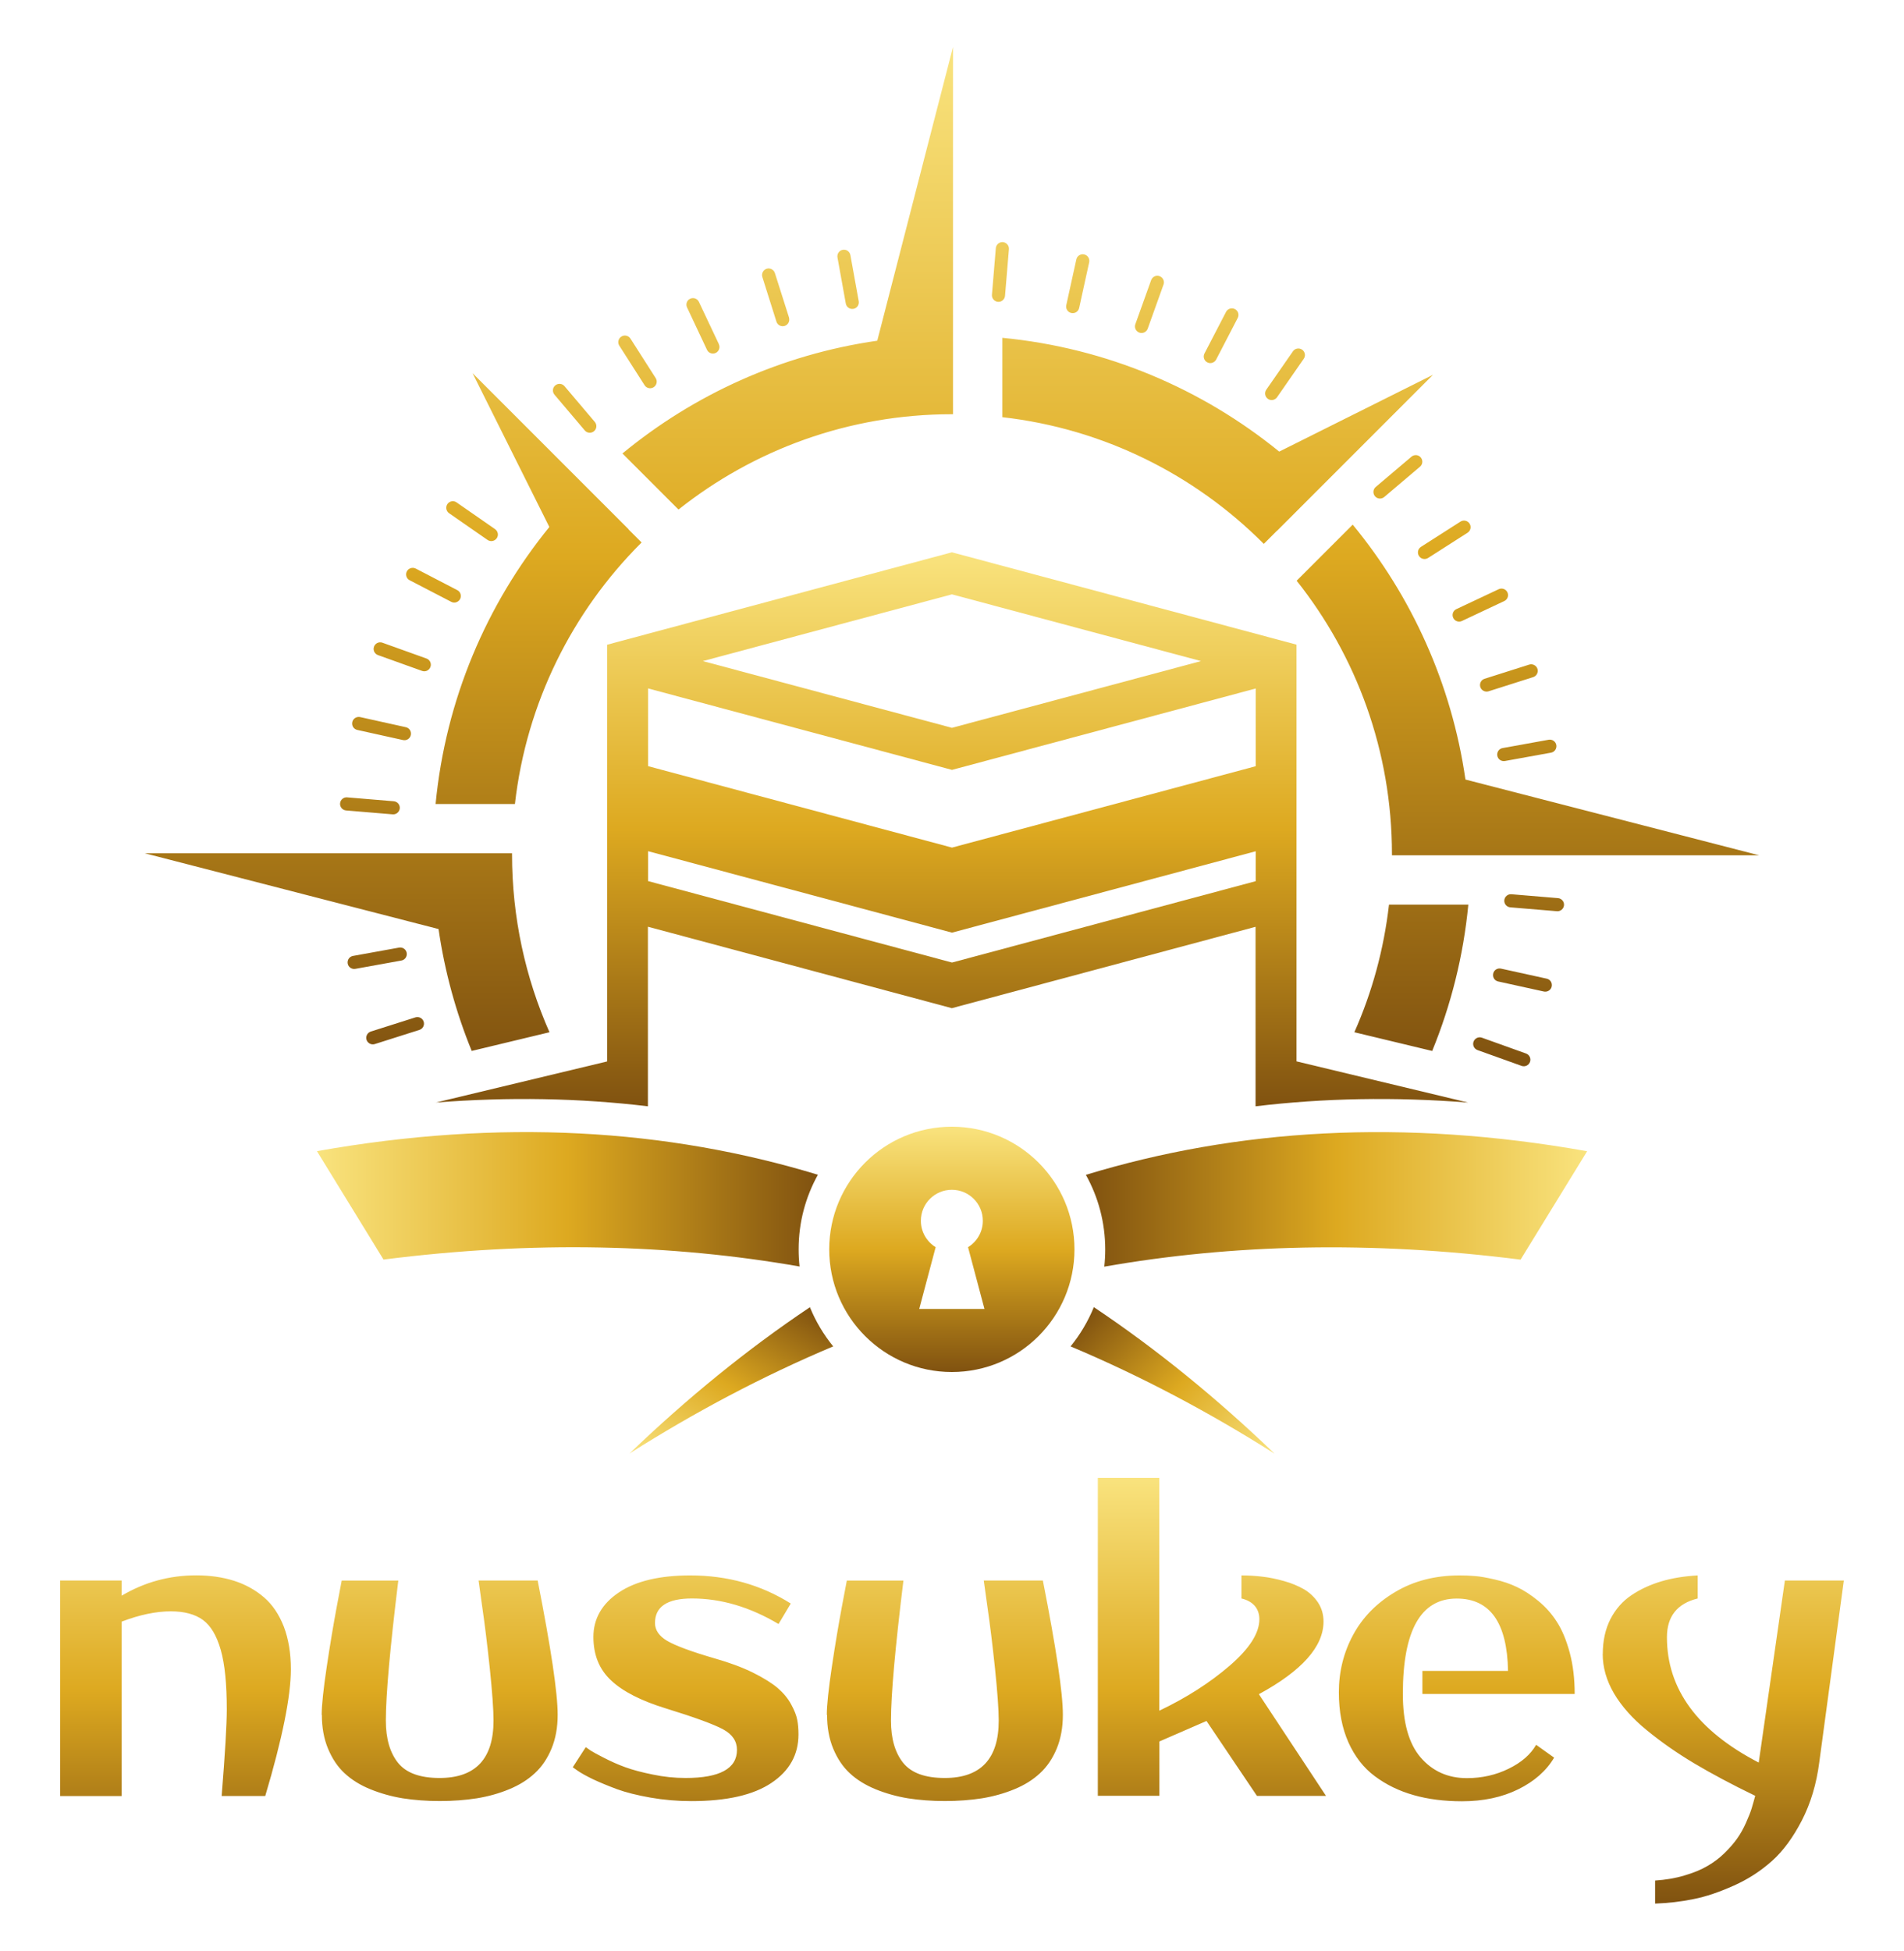 <?xml version="1.0" encoding="UTF-8"?>
<svg id="Layer_1" xmlns="http://www.w3.org/2000/svg" xmlns:xlink="http://www.w3.org/1999/xlink" viewBox="0 0 244.56 250.48">
  <defs>
    <style>
      .cls-1 {
        fill: url(#linear-gradient-3);
      }

      .cls-1, .cls-2, .cls-3, .cls-4, .cls-5, .cls-6, .cls-7, .cls-8 {
        fill-rule: evenodd;
      }

      .cls-2 {
        fill: url(#linear-gradient-5);
      }

      .cls-3 {
        fill: url(#linear-gradient-2);
      }

      .cls-4 {
        fill: url(#linear-gradient-6);
      }

      .cls-5 {
        fill: url(#linear-gradient-4);
      }

      .cls-6 {
        fill: url(#linear-gradient-7);
      }

      .cls-7 {
        fill: url(#linear-gradient-8);
      }

      .cls-8 {
        fill: url(#linear-gradient);
      }
    </style>
    <linearGradient id="linear-gradient" x1="122.28" y1="244.45" x2="122.28" y2="189.78" gradientUnits="userSpaceOnUse">
      <stop offset="0" stop-color="#805210"/>
      <stop offset=".5" stop-color="#dda920"/>
      <stop offset="1" stop-color="#f9e37e"/>
    </linearGradient>
    <linearGradient id="linear-gradient-2" y1="136.92" x2="122.28" y2="6.02" xlink:href="#linear-gradient"/>
    <linearGradient id="linear-gradient-3" x1="139.48" y1="154.01" x2="203.85" y2="154.01" xlink:href="#linear-gradient"/>
    <linearGradient id="linear-gradient-4" x1="101.62" y1="166.47" x2="87.7" y2="190.59" xlink:href="#linear-gradient"/>
    <linearGradient id="linear-gradient-5" x1="105.06" y1="154" x2="40.71" y2="154" xlink:href="#linear-gradient"/>
    <linearGradient id="linear-gradient-6" x1="139.6" y1="168.76" x2="160.59" y2="189.75" xlink:href="#linear-gradient"/>
    <linearGradient id="linear-gradient-7" x1="122.27" y1="142.07" x2="122.27" y2="70.92" xlink:href="#linear-gradient"/>
    <linearGradient id="linear-gradient-8" x1="122.27" y1="176.18" x2="122.27" y2="144.68" xlink:href="#linear-gradient"/>
  </defs>
  <path class="cls-8" d="M7.73,230.62v-27.67h7.9v1.95c2.96-1.75,6.15-2.61,9.56-2.61,1.78,0,3.39.23,4.85.69,1.45.46,2.73,1.16,3.84,2.11,1.1.93,1.95,2.2,2.57,3.77.6,1.58.91,3.4.91,5.48,0,3.49-1.1,8.93-3.29,16.28h-5.6c.44-5.45.66-9.16.66-11.13,0-3.24-.25-5.77-.77-7.61-.52-1.83-1.28-3.12-2.29-3.86-1.02-.74-2.39-1.11-4.13-1.11-1.89,0-4,.44-6.31,1.32v22.4h-7.9ZM41.32,220.2c0-1.24.22-3.3.65-6.18.43-2.88.86-5.43,1.28-7.68l.64-3.38h7.27c-1.06,8.65-1.6,14.65-1.6,17.99,0,2.32.53,4.12,1.57,5.42,1.05,1.3,2.83,1.94,5.33,1.94,4.62,0,6.93-2.46,6.93-7.37,0-1.48-.17-3.72-.48-6.73-.32-3.01-.64-5.63-.97-7.88l-.47-3.38h7.59c1.71,8.68,2.57,14.44,2.57,17.25,0,1.61-.26,3.05-.79,4.34-.53,1.27-1.24,2.33-2.15,3.16-.91.85-2.01,1.53-3.3,2.06-1.3.54-2.68.92-4.15,1.16-1.47.23-3.06.35-4.76.35s-3.3-.12-4.75-.35c-1.46-.24-2.84-.63-4.15-1.16s-2.42-1.22-3.32-2.06c-.9-.83-1.6-1.89-2.13-3.16-.53-1.28-.79-2.72-.79-4.34h0ZM73.57,226.93l1.67-2.58c.15.11.36.25.63.44.27.18.84.49,1.72.94.88.45,1.79.86,2.73,1.2.94.34,2.12.66,3.53.94,1.42.3,2.82.44,4.22.44,4.39,0,6.59-1.21,6.59-3.61,0-1.11-.59-1.99-1.77-2.63s-3.65-1.55-7.39-2.7c-3.15-.97-5.49-2.16-7-3.58-1.53-1.42-2.28-3.28-2.28-5.6s1.1-4.26,3.28-5.71c2.18-1.46,5.24-2.18,9.16-2.18,4.8,0,9.1,1.21,12.91,3.61l-1.57,2.63c-3.67-2.18-7.37-3.28-11.12-3.28-3.17,0-4.75,1.05-4.75,3.15,0,.91.52,1.67,1.56,2.29,1.04.61,3.06,1.37,6.09,2.25,1.9.54,3.55,1.15,4.93,1.83,1.38.69,2.44,1.35,3.18,1.98.74.64,1.32,1.34,1.73,2.1.42.77.68,1.43.78,1.99.11.55.16,1.17.16,1.87,0,2.59-1.15,4.67-3.47,6.22-2.32,1.56-5.74,2.34-10.29,2.34-1.8,0-3.55-.15-5.26-.45-1.7-.3-3.13-.66-4.29-1.08-1.15-.43-2.17-.85-3.07-1.27-.89-.43-1.55-.8-1.98-1.1l-.64-.45h0ZM106.2,220.2c0-1.24.22-3.3.65-6.18s.86-5.43,1.28-7.68l.64-3.38h7.27c-1.06,8.65-1.6,14.65-1.6,17.99,0,2.32.53,4.12,1.57,5.42,1.05,1.3,2.83,1.94,5.34,1.94,4.62,0,6.93-2.46,6.93-7.37,0-1.48-.17-3.72-.48-6.73-.32-3.01-.64-5.63-.97-7.88l-.47-3.38h7.59c1.71,8.68,2.57,14.44,2.57,17.25,0,1.61-.26,3.05-.79,4.34-.53,1.27-1.24,2.33-2.15,3.16-.91.85-2.01,1.53-3.3,2.06s-2.68.92-4.15,1.16c-1.47.23-3.06.35-4.76.35s-3.3-.12-4.75-.35c-1.46-.24-2.84-.63-4.15-1.16-1.31-.54-2.42-1.22-3.32-2.06-.9-.83-1.6-1.89-2.13-3.16-.53-1.28-.79-2.72-.79-4.34h0ZM141.01,230.62v-40.84h7.9v29.89c3.5-1.67,6.51-3.6,9.05-5.79,2.54-2.2,3.8-4.17,3.8-5.96,0-.68-.2-1.25-.6-1.72-.41-.46-.98-.77-1.7-.94v-2.96c.9,0,1.8.05,2.7.16.9.1,1.83.3,2.79.57.97.27,1.81.63,2.55,1.05.72.43,1.33,1,1.8,1.71.47.72.7,1.53.7,2.43,0,3.22-2.77,6.32-8.3,9.33l8.62,13.06h-8.87l-6.48-9.62-6.05,2.63v6.98h-7.9ZM171.97,217.32c0-2.66.61-5.12,1.83-7.38,1.22-2.26,3.03-4.11,5.42-5.52,2.38-1.42,5.14-2.12,8.24-2.12.66,0,1.33.02,1.99.08.67.05,1.51.2,2.54.44,1.03.23,1.99.56,2.85.97.88.41,1.79,1,2.73,1.77.94.77,1.75,1.67,2.4,2.7.67,1.03,1.22,2.35,1.65,3.94.43,1.6.64,3.37.64,5.32h-19.56v-2.96h11c-.11-6.19-2.31-9.29-6.59-9.29-4.61,0-6.92,4.08-6.92,12.25,0,3.67.76,6.38,2.28,8.15,1.53,1.77,3.5,2.66,5.95,2.66,1.94,0,3.73-.41,5.36-1.21,1.64-.8,2.81-1.82,3.53-3.07l2.31,1.65c-1,1.69-2.55,3.05-4.62,4.07-2.08,1.02-4.48,1.53-7.22,1.53-2.27,0-4.34-.26-6.2-.79-1.87-.53-3.52-1.33-4.98-2.42-1.46-1.08-2.59-2.54-3.41-4.37-.81-1.83-1.22-3.96-1.22-6.39h0ZM205.87,212.38c0-1.69.33-3.18.98-4.47.66-1.27,1.56-2.31,2.7-3.07,1.15-.77,2.43-1.36,3.84-1.78,1.42-.42,2.98-.67,4.67-.76v2.96c-2.64.65-3.95,2.31-3.95,4.98,0,6.65,3.93,12.02,11.79,16.09l3.36-23.38h7.57l-3.15,23.32c-.36,2.81-1.11,5.3-2.24,7.49-1.12,2.17-2.39,3.91-3.82,5.19-1.43,1.28-3.06,2.35-4.92,3.18-1.86.83-3.58,1.42-5.17,1.73-1.6.33-3.25.52-4.94.58v-2.96c1.35-.09,2.61-.3,3.77-.65,1.16-.34,2.14-.74,2.94-1.21.8-.46,1.55-1.02,2.22-1.68.68-.67,1.22-1.3,1.62-1.87.41-.58.79-1.25,1.13-2.02.34-.76.58-1.37.72-1.83.13-.46.3-1,.46-1.62-3-1.45-5.6-2.84-7.82-4.16-2.21-1.32-4.24-2.73-6.09-4.25-1.86-1.51-3.26-3.1-4.23-4.74-.97-1.66-1.45-3.35-1.45-5.08h0Z"/>
  <path class="cls-3" d="M55.64,109.57H18.6l37.73,9.73c.79,5.46,2.24,10.71,4.26,15.65l9.99-2.4c-3.09-6.99-4.81-14.72-4.81-22.85v-.13s-6.3,0-6.3,0h-3.83ZM122.41,43.06v10.13h-.13c-13.28,0-25.48,4.58-35.13,12.24l-7.2-7.2c9.18-7.56,20.41-12.71,32.73-14.48l9.73-37.72v37.04h0ZM127.91,31.86c.04-.46.45-.81.91-.77.46.04.81.45.77.91l-.5,5.99c-.04.46-.45.81-.91.77-.46-.04-.81-.45-.77-.91l.5-5.99h0ZM110.3,38.68c.08.46-.22.9-.68.98-.46.08-.9-.22-.98-.68l-1.07-5.92c-.08-.46.22-.9.68-.98.46-.08.9.22.98.68l1.07,5.92h0ZM147.86,35.97c.16-.44.64-.67,1.08-.51.44.16.67.64.51,1.08l-2.03,5.66c-.16.44-.64.67-1.08.51-.44-.16-.67-.64-.51-1.08l2.03-5.66h0ZM166.07,45.11c.27-.38.79-.48,1.18-.21.38.27.48.79.21,1.17l-3.43,4.94c-.27.38-.79.48-1.17.21-.38-.27-.48-.79-.21-1.18l3.43-4.94h0ZM181.3,58.64c.36-.3.89-.26,1.19.1.3.36.26.89-.1,1.19l-4.59,3.89c-.36.3-.89.26-1.19-.1-.3-.36-.26-.89.1-1.19l4.59-3.89h0ZM192.5,75.66c.42-.2.92-.02,1.12.4.2.42.02.92-.4,1.12l-5.44,2.56c-.42.2-.93.02-1.12-.4-.2-.42-.02-.93.4-1.12l5.44-2.56h0ZM198.92,94.99c.46-.08.9.22.98.68.08.46-.22.9-.68.98l-5.92,1.07c-.46.08-.9-.22-.98-.68-.08-.46.22-.9.68-.98l5.92-1.07h0ZM51.26,121.68c.46-.08.9.22.98.68.08.46-.22.9-.68.98l-5.92,1.07c-.46.08-.9-.22-.98-.68-.08-.46.22-.9.68-.98l5.92-1.07h0ZM200.12,115.33c.46.04.81.45.77.91-.04.46-.45.81-.91.77l-5.99-.5c-.47-.04-.81-.45-.77-.91.04-.46.45-.81.91-.77l5.99.5h0ZM50.58,102.89c.47.04.81.45.77.91-.04.46-.45.81-.91.77l-5.99-.5c-.46-.04-.81-.45-.77-.91.04-.47.45-.81.91-.77l5.99.5h0ZM196.01,135.28c.44.16.67.64.51,1.08-.16.44-.64.67-1.08.51l-5.66-2.03c-.44-.16-.67-.64-.51-1.08.16-.44.64-.67,1.08-.51l5.66,2.03h0ZM54.78,84.56c.44.16.67.64.51,1.08-.16.44-.64.67-1.08.51l-5.66-2.03c-.44-.16-.67-.64-.51-1.08.16-.44.64-.67,1.08-.51l5.66,2.03h0ZM63.59,67.95c.38.27.48.79.21,1.17-.27.38-.79.48-1.18.21l-4.94-3.43c-.38-.27-.48-.79-.21-1.18.27-.38.79-.48,1.17-.21l4.94,3.43h0ZM76.4,54.18c.3.36.26.89-.1,1.19-.36.3-.89.26-1.19-.1l-3.89-4.59c-.3-.36-.26-.89.1-1.19.36-.3.89-.26,1.19.1l3.89,4.59h0ZM92.33,44.2c.2.42.02.92-.4,1.12-.42.2-.93.02-1.12-.4l-2.56-5.44c-.2-.42-.02-.93.4-1.12.42-.2.92-.02,1.12.4l2.57,5.44h0ZM101.34,40.79c.14.44-.11.92-.55,1.06-.44.14-.92-.1-1.06-.55l-1.81-5.73c-.14-.44.11-.92.55-1.06.44-.14.92.11,1.06.55l1.82,5.73h0ZM138.25,33.31c.1-.46.55-.74,1.01-.64.45.1.74.55.64,1.01l-1.29,5.87c-.1.46-.55.74-1.01.64-.46-.1-.74-.55-.64-1.01l1.29-5.87h0ZM157.48,40.05c.21-.41.72-.58,1.14-.36.41.21.58.72.36,1.14l-2.77,5.34c-.22.41-.73.58-1.14.36-.41-.21-.58-.72-.36-1.14l2.77-5.34h0ZM187.59,66.98c.39-.25.91-.14,1.17.26.25.39.14.91-.26,1.17l-5.07,3.24c-.39.25-.92.14-1.17-.26-.25-.39-.14-.92.26-1.17l5.07-3.24h0ZM196.42,85.34c.44-.14.92.11,1.06.55.14.44-.11.92-.55,1.06l-5.73,1.82c-.44.14-.92-.11-1.06-.55-.14-.44.1-.92.55-1.06l5.73-1.82h0ZM53.36,130.64c.44-.14.92.11,1.06.55.14.44-.1.92-.55,1.06l-5.73,1.82c-.44.14-.92-.11-1.06-.55-.14-.44.11-.92.55-1.06l5.73-1.82h0ZM198.67,125.67c.46.1.74.55.64,1.01-.1.45-.55.74-1.01.64l-5.87-1.29c-.46-.1-.74-.55-.64-1.01.1-.46.55-.74,1.01-.64l5.87,1.29h0ZM52.13,93.38c.46.1.74.55.64,1.01-.1.46-.55.74-1.01.64l-5.87-1.3c-.46-.1-.74-.55-.64-1.01.1-.45.55-.74,1.01-.64l5.87,1.3h0ZM58.74,75.78c.41.21.57.72.36,1.14-.22.41-.73.58-1.14.36l-5.34-2.77c-.41-.21-.58-.72-.36-1.14.21-.41.72-.57,1.14-.36l5.34,2.77h0ZM84.22,48.55c.25.39.14.91-.26,1.17-.39.25-.92.14-1.17-.26l-3.24-5.07c-.25-.39-.14-.92.26-1.17.39-.25.92-.14,1.17.26l3.24,5.07h0ZM80.74,67.96l-20.04-20.04,9.86,19.75c-8.05,9.9-13.32,22.15-14.61,35.57h10.19c1.48-13.02,7.39-24.7,16.18-33.49l.09-.09-1.68-1.68h0ZM183.96,134.95c2.41-5.89,4.01-12.2,4.64-18.79h-10.19c-.66,5.77-2.18,11.28-4.45,16.39l9.99,2.4h0ZM164.02,68.17l20.04-20.04-19.75,9.86c-9.9-8.05-22.15-13.32-35.56-14.61v10.19c13.02,1.48,24.7,7.39,33.49,16.18l.09.09,1.68-1.68h0ZM188.92,109.83h37.04l-37.73-9.73c-1.78-12.32-6.93-23.56-14.48-32.73l-7.2,7.2c7.66,9.64,12.24,21.85,12.24,35.13v.13s6.3,0,6.3,0h3.83Z"/>
  <path class="cls-1" d="M139.48,150.86c19.41-5.91,40.74-7.24,64.38-3.03l-8.55,13.92c-19.29-2.45-37.02-1.98-53.47.9.08-.73.12-1.46.12-2.21,0-3.47-.9-6.74-2.48-9.57h0Z"/>
  <path class="cls-5" d="M80.86,186.64c7.38-7.08,15.09-13.37,23.17-18.78.75,1.83,1.76,3.52,2.99,5.03-9.12,3.84-17.81,8.46-26.16,13.75h0Z"/>
  <path class="cls-2" d="M105.06,150.85c-19.41-5.9-40.73-7.23-64.35-3.03l8.55,13.92c19.28-2.45,37-1.98,53.44.89-.08-.72-.12-1.46-.12-2.21,0-3.48.9-6.74,2.48-9.58h0Z"/>
  <path class="cls-4" d="M163.69,186.64c-7.39-7.08-15.1-13.38-23.19-18.79-.75,1.83-1.76,3.53-2.99,5.04,9.12,3.84,17.83,8.47,26.18,13.76h0Z"/>
  <path class="cls-6" d="M154.26,84.89l-31.99-8.57-31.99,8.57,31.99,8.57,31.99-8.57h0ZM55.93,141.59l22.05-5.29v-53.51l1.56-.42,42.06-11.27.57-.15.1-.03.1.03.57.15,42.06,11.27,1.53.41v53.51l22.05,5.29c-9.48-.75-18.57-.57-27.31.48v-23.05l-39.01,10.45-39.04-10.46v23.06c-8.73-1.05-17.82-1.23-27.31-.48h0ZM83.24,88.4v9.98l39.04,10.46,39.01-10.45v-9.98l-38.34,10.27-.57.15-.1.03-.1-.03-.57-.15-38.37-10.28h0ZM83.24,109.3v3.84l39.04,10.46,39.01-10.45v-3.84l-39.01,10.45-39.04-10.46h0Z"/>
  <path class="cls-7" d="M122.26,144.68c8.7,0,15.75,7.05,15.75,15.75s-7.05,15.75-15.75,15.75-15.75-7.05-15.75-15.75,7.05-15.75,15.75-15.75h0ZM122.26,168.08h-4.19l2.11-7.93c-1.14-.7-1.9-1.96-1.9-3.39,0-2.2,1.78-3.98,3.98-3.98s3.98,1.78,3.98,3.98c0,1.44-.76,2.69-1.9,3.39l2.11,7.93h-4.2Z"/>
</svg>